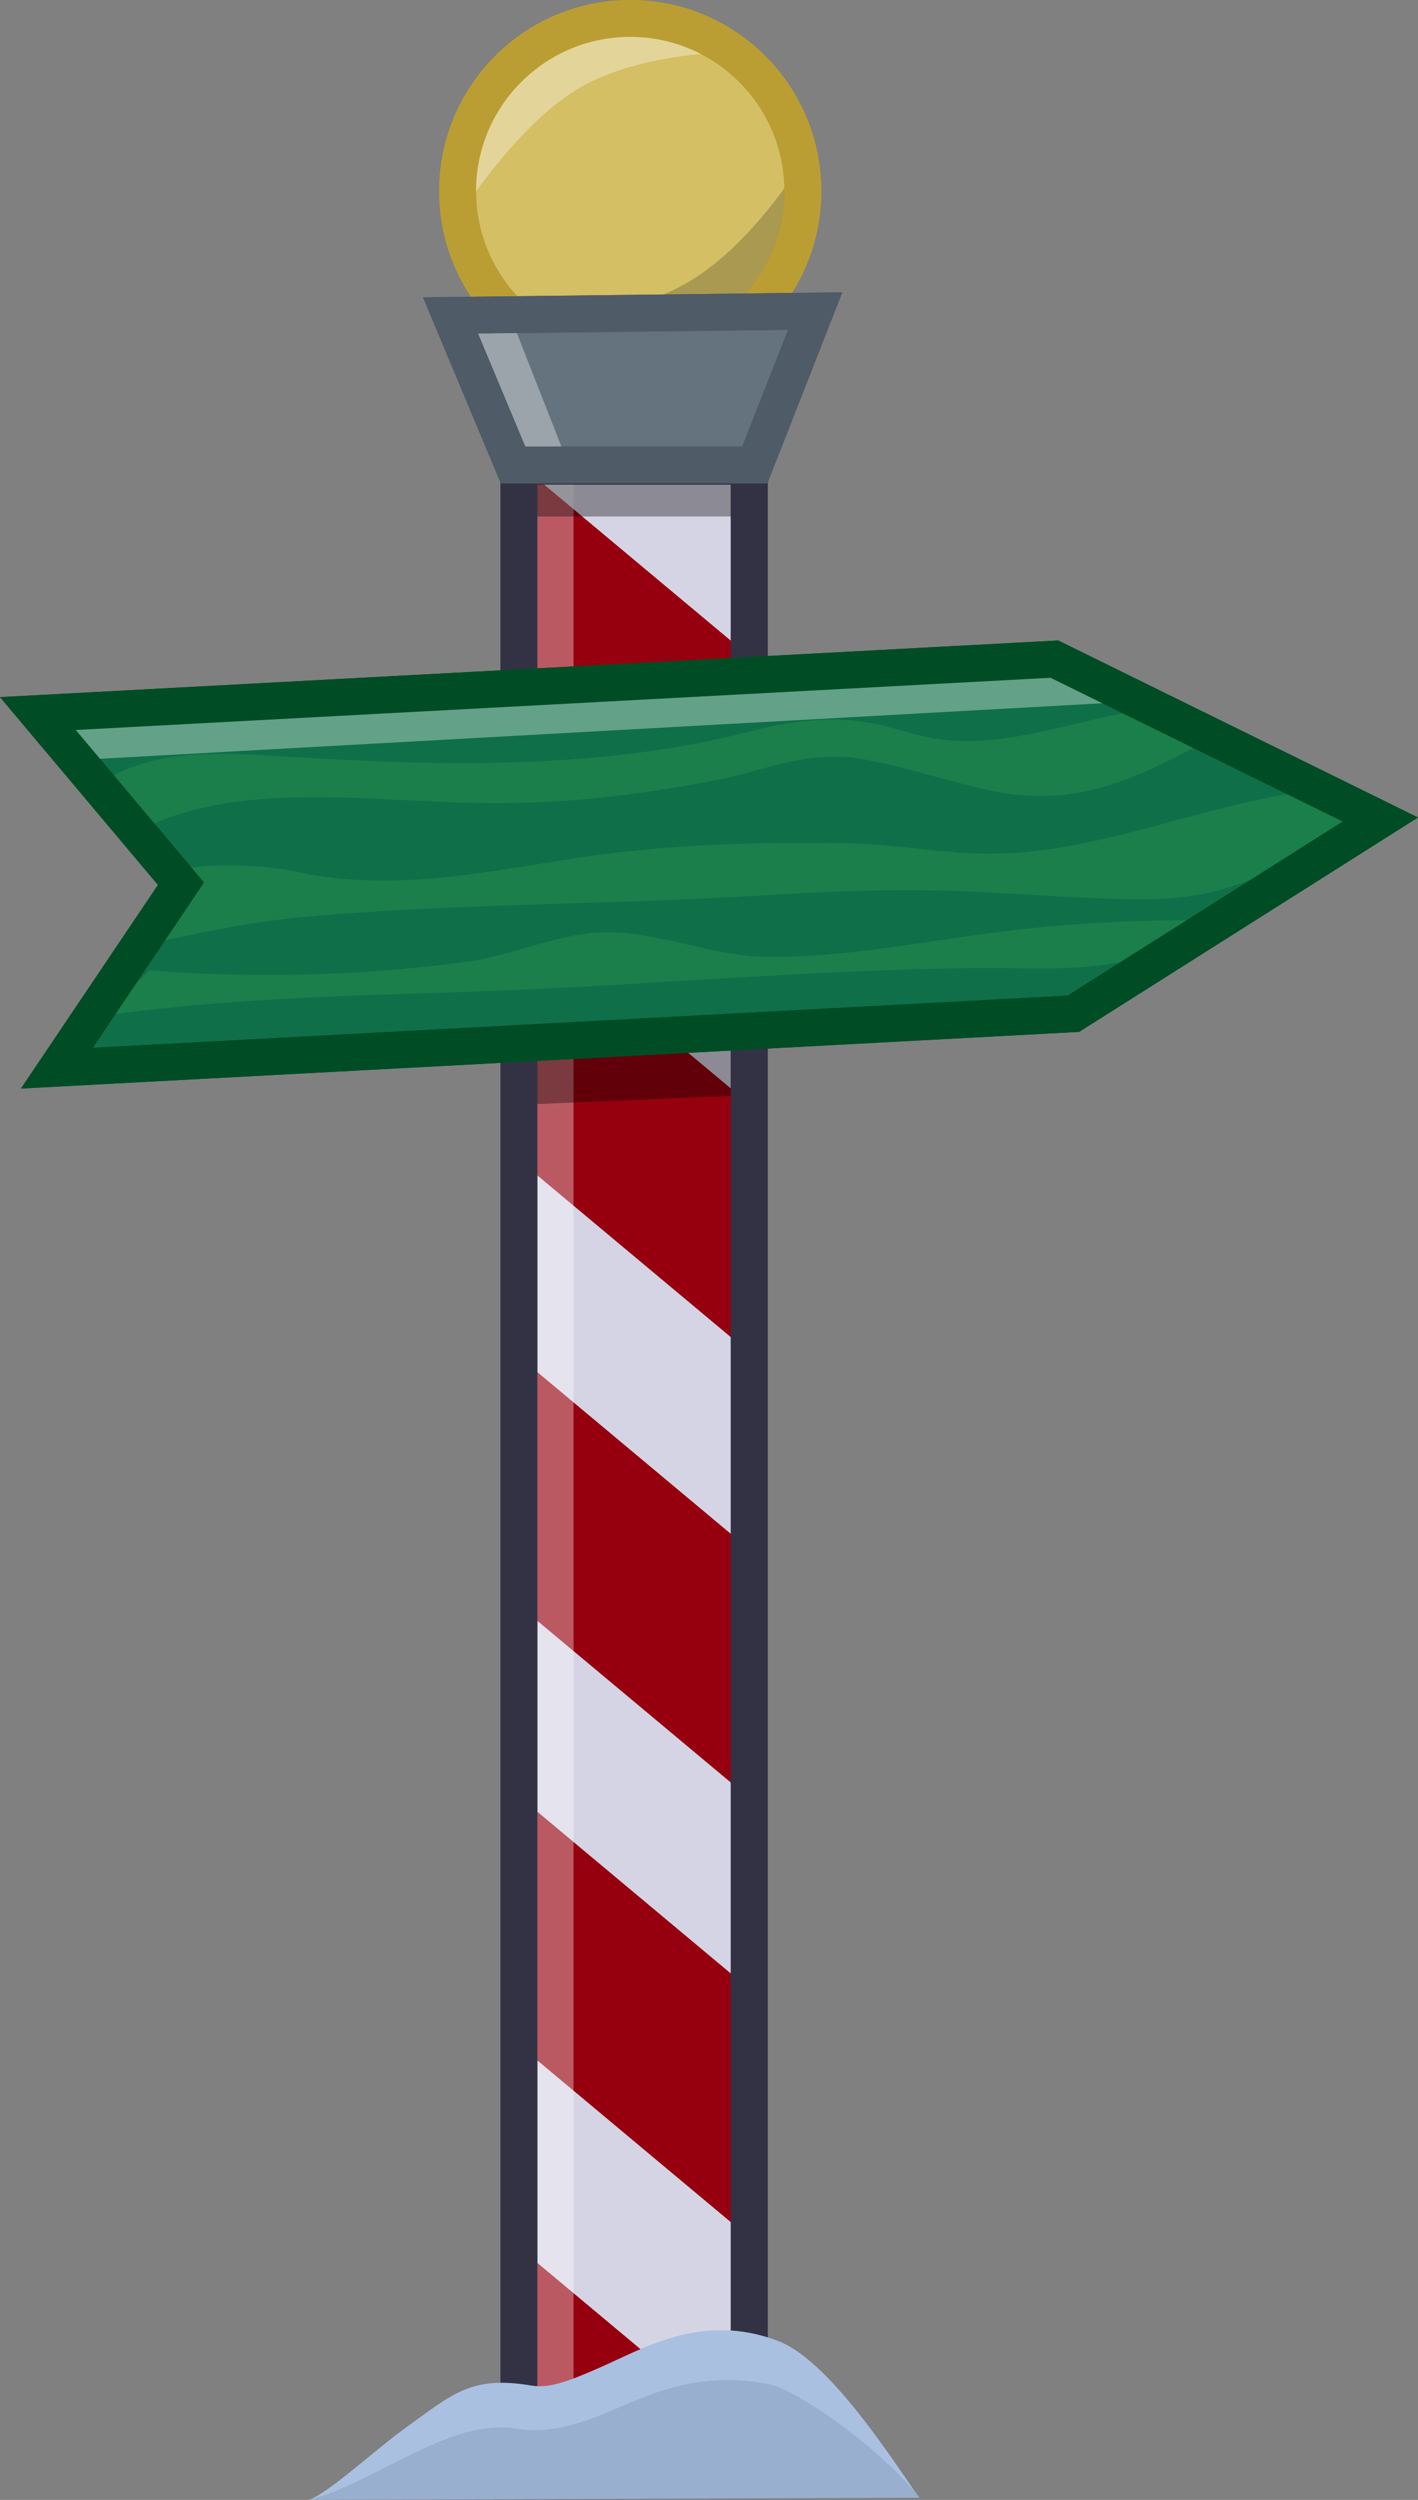 <?xml version="1.0" encoding="UTF-8"?>
<svg xmlns="http://www.w3.org/2000/svg" viewBox="0 0 96.259 169.607">
  <rect x="0" y="0" width="96.259" height="169.607" fill="#808080" stroke="none"/>
  <defs>
    <style>
      .cls-1 {
        fill: #65737e;
      }

      .cls-1, .cls-2, .cls-3, .cls-4, .cls-5, .cls-6, .cls-7 {
        stroke-miterlimit: 10;
        stroke-width: 2.5px;
      }

      .cls-1, .cls-4 {
        stroke: #4f5b66;
      }

      .cls-2 {
        fill: #0f6f49;
      }

      .cls-2, .cls-5 {
        stroke: #004d25;
      }

      .cls-3 {
        fill: #d4bf64;
      }

      .cls-3, .cls-7 {
        stroke: #bb9e33;
      }

      .cls-8 {
        fill: #98afd0;
      }

      .cls-9 {
        fill: #aac0e1;
      }

      .cls-10 {
        fill: #d5d4e5;
      }

      .cls-11 {
        fill: #96000e;
      }

      .cls-4, .cls-5, .cls-6, .cls-7 {
        fill: none;
      }

      .cls-6 {
        stroke: #333244;
      }

      .cls-12 {
        fill: #49bf53;
      }

      .cls-12, .cls-13 {
        opacity: .2;
      }

      .cls-14, .cls-15 {
        opacity: .35;
      }

      .cls-15 {
        fill: #fff;
      }
    </style>
  </defs>
  <g id="Layer_1" data-name="Layer 1"/>
  <g id="Layer_2" data-name="Layer 2">
    <g id="environment">
      <g>
        <circle class="cls-3" cx="42.782" cy="12.968" r="11.718"/>
        <rect class="cls-10" x="35.435" y="31.294" width="15.633" height="135.525"/>
        <polygon class="cls-11" points="35.13 31.368 51.064 44.68 50.819 61.348 34.886 48.035 35.13 31.368"/>
        <polygon class="cls-11" points="34.938 61.585 50.871 74.898 50.627 91.565 34.693 78.253 34.938 61.585"/>
        <polygon class="cls-11" points="34.938 91.803 50.871 105.115 50.627 121.782 34.693 108.47 34.938 91.803"/>
        <polygon class="cls-11" points="35.407 122.02 51.34 135.333 51.096 152 35.163 138.687 35.407 122.02"/>
        <polygon class="cls-11" points="34.938 152.238 50.871 165.55 50.862 166.819 35.229 166.819 34.938 152.238"/>
        <rect class="cls-6" x="35.229" y="31.623" width="15.633" height="135.525"/>
        <polygon class="cls-15" points="34.912 31.623 38.934 31.623 38.934 163.847 34.886 163.844 34.912 31.623"/>
        <path class="cls-15" d="M30.744,15.313s-.73-8.955,5.191-12.626,14.293,.847,14.293,.847c0,0-6.608-.127-10.985,2.485-4.494,2.682-8.499,9.294-8.499,9.294Z"/>
        <path class="cls-13" d="M54.679,10.622s.73,8.955-5.191,12.626-14.293-.847-14.293-.847c0,0,7.243-.706,11.619-3.318,4.494-2.682,7.865-8.461,7.865-8.461Z"/>
        <circle class="cls-7" cx="42.782" cy="12.968" r="11.718"/>
        <polygon class="cls-14" points="34.151 60.062 50.779 59.356 51.413 74.269 34.676 74.98 34.151 60.062"/>
        <polygon class="cls-14" points="34.984 30.631 51.628 30.631 51.628 35.042 34.875 35.042 34.984 30.631"/>
        <rect class="cls-6" x="35.229" y="31.623" width="15.633" height="135.525"/>
        <polygon class="cls-1" points="30.584 21.4 55.337 21.104 51.241 31.542 34.828 31.542 30.584 21.4"/>
        <polygon class="cls-15" points="30.056 21.615 34.701 21.615 38.398 31.031 33.915 30.987 30.056 21.615"/>
        <polygon class="cls-4" points="30.584 21.4 55.337 21.104 51.241 31.542 34.828 31.542 30.584 21.4"/>
        <g>
          <path class="cls-8" d="M62.417,169.453s-6.64-8.521-9.89-9.163c-8.44-1.668-12.464,3.76-16.691,3.036-5.576-.956-10.992,5.39-14.947,6.282"/>
          <path class="cls-9" d="M20.888,169.607c1.561-.352,3.264-1.203,5.067-2.103,3.041-1.518,6.111-3.256,9.24-2.718,2.174,.375,4.54-.469,6.641-1.377,2.753-1.192,5.87-2.541,10.401-1.647,1.861,.368,7.564,4.336,10.18,7.692h0c-1.166-1.497-5.838-9.203-9.598-10.636-5.19-1.978-9.177,.541-12.173,1.837-1.826,.79-3.273,1.41-4.556,1.192-4.113-.703-5.376,.584-8.514,2.831-2.084,1.493-5.481,4.658-6.687,4.929h0Z"/>
        </g>
        <g>
          <polygon class="cls-2" points="2.571 48.41 71.574 44.716 93.704 55.596 72.862 68.776 3.859 72.469 12.285 59.954 2.571 48.41"/>
          <path class="cls-12" d="M6.599,53.289c3.637-2.61,8.533-2.224,13.001-1.949,10.517,.648,21.337,.891,31.49-1.763,2.574-.673,5.297-.997,7.919-.547,1.39,.238,2.72,.749,4.105,1.014,3.875,.741,7.816-.476,11.663-1.35,1.295-.294,2.624-.552,3.944-.403s2.647,.764,3.36,1.884c-5.118,2.768-9.057,4.626-14.763,3.486-2.176-.435-7.521-2.133-9.734-2.287-3.491-.243-5.839,.972-9.278,1.618-6.278,1.179-11.338,1.671-17.722,1.437s-14.385-1.146-20.205,1.488c-.389,.176-.809,.367-1.225,.275-.439-.097-.747-.479-1.019-.837-.575-.757-1.149-1.514-1.536-2.066Z"/>
          <path class="cls-12" d="M10.656,62.34c.973-1.369-.475-2.542,1.082-3.172,1.796-.727,6.326-.479,8.218-.058,6.624,1.472,12.796,.063,19.507-.948,5.887-.887,12.409-1.082,18.36-.942,3.097,.073,6.165,.684,9.263,.697,7.432,.032,14.453-3.351,21.829-4.258,1.042-.128,2.428,.02,2.665,1.044,.198,.852-.609,1.58-1.345,2.052-4.377,2.808-7.444,4.248-12.644,4.265-2.838,.01-7.777-.329-10.611-.483-8.273-.45-14.219,.269-22.5,.566-7.419,.266-17.143,.426-24.528,1.18-3.63,.37-7.201,1.165-10.762,1.958,.514-1.041,1.114-2.04,1.466-1.901Z"/>
          <polygon class="cls-15" points="2.571 47.712 71.574 44.019 75.287 45.844 77.427 47.568 5.787 51.534 2.571 47.712"/>
          <path class="cls-12" d="M8.282,67.628l1.859-1.798c7.142,.561,14.342,.372,21.444-.565,3.254-.429,6.339-2,9.622-2.021,3.45-.022,7.039,1.566,10.488,1.652,5.307,.133,10.556-.957,15.821-1.633,4.83-.62,9.704-.894,14.573-.817-3.739,3.129-8.17,3.337-13.045,3.248-8.7-.16-22.059,.861-30.748,1.316-11.832,.619-19.966,.345-31.706,1.944,.776-.758,1.552-1.515,1.691-1.326Z"/>
          <polygon class="cls-5" points="2.571 48.41 71.574 44.716 93.704 55.596 72.862 68.776 3.859 72.469 12.285 59.954 2.571 48.41"/>
        </g>
      </g>
    </g>
  </g>
</svg>